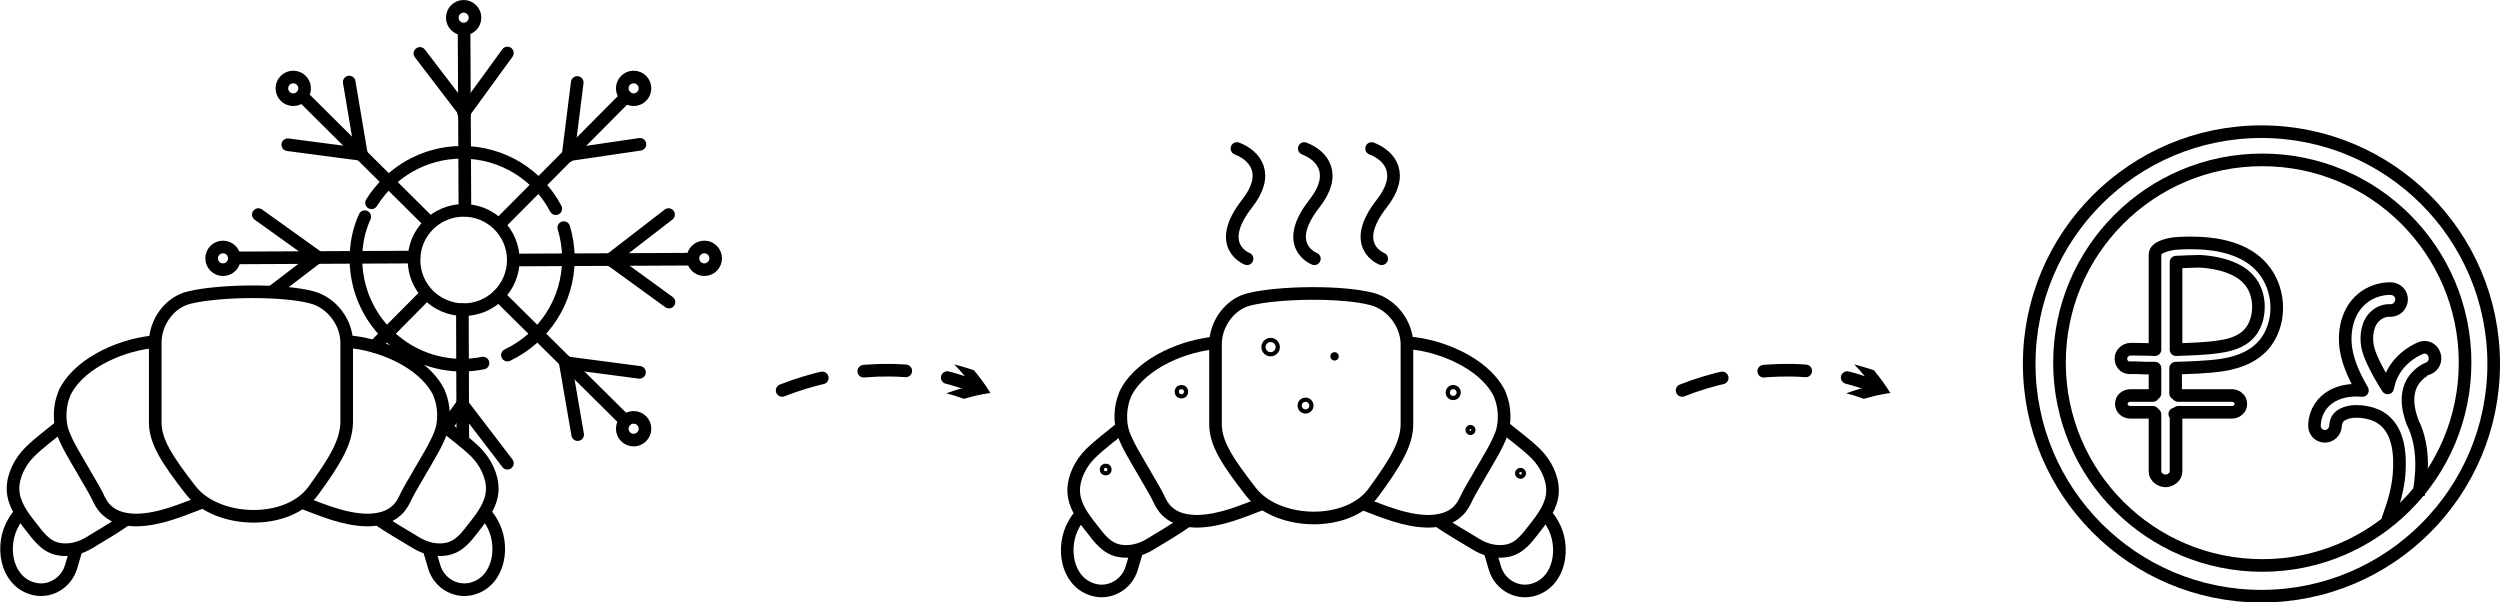 <?xml version="1.0" encoding="utf-8"?>
<!-- Generator: Adobe Illustrator 19.0.1, SVG Export Plug-In . SVG Version: 6.00 Build 0)  -->
<svg version="1.1" id="Слой_1" xmlns="http://www.w3.org/2000/svg" xmlns:xlink="http://www.w3.org/1999/xlink" x="0px" y="0px"
	 viewBox="0 0 594.2 143.2" style="enable-background:new 0 0 594.2 143.2;" xml:space="preserve">
<style type="text/css">
	.st0{fill:none;stroke:#000000;stroke-width:3;stroke-miterlimit:10;}
	.st1{fill:none;stroke:#000000;stroke-width:3;stroke-linecap:round;stroke-miterlimit:10;}
	.st2{fill:none;stroke:#000000;stroke-linecap:round;stroke-miterlimit:10;}
	.st3{fill:none;stroke:#000000;stroke-width:3;stroke-linecap:round;stroke-linejoin:round;stroke-miterlimit:10;}
	.st4{fill:none;stroke:#000000;stroke-width:3;stroke-linejoin:round;stroke-miterlimit:10;}
	.st5{fill:none;stroke:#000000;stroke-width:3;stroke-linecap:round;stroke-linejoin:round;stroke-dasharray:10,10;}
</style>
<g>
	<g>
		<path class="st0" d="M74.5,116.6c-6.1,8.4-22.8,7.9-29.1,0c-5.6-7.2-8.5-11.6-8.5-16.2v-19c0-4.7,3.3-9.6,8.2-10.7
			c7.1-1.7,22.1-1.9,29.1,0c4.8,1.3,8.2,6.1,8.2,10.7v19C82.3,105.1,79.6,109.6,74.5,116.6z"/>
		<path class="st0" d="M37,81.2c-7.3,0.5-17.5,4.6-21.3,11.5c-0.2,0.3-0.4,0.7-0.5,1.1c-1.1,2.7-1.2,6.3-0.3,8.9
			c1.1,3,2.9,5.8,4.5,8.6c0.1,0.2,0.2,0.3,0.3,0.5c1.1,2,2.4,4,3.4,6c0.6,1.3,1.2,2.5,2.3,3.5c1.9,1.8,4.6,2.3,7.1,2.3
			c5.5-0.1,10.7-2.4,15.7-4.3"/>
		<path class="st0" d="M82.7,81.2c7.3,0.5,17.5,4.6,21.3,11.5c0.2,0.3,0.4,0.7,0.5,1.1c1.1,2.7,1.2,6.3,0.3,8.9
			c-1.1,3-2.9,5.8-4.5,8.6c-0.1,0.2-0.2,0.3-0.3,0.5c-1.1,2-2.4,4-3.4,6c-0.6,1.3-1.2,2.5-2.3,3.5c-1.9,1.8-4.6,2.3-7.1,2.3
			c-5.5-0.1-10.7-2.4-15.7-4.3"/>
		<path class="st0" d="M81.5,77.2"/>
		<path class="st0" d="M29.8,123.6c-2.5,1.8-6,3.8-8.6,5.4c-2.1,1.3-4.8,2-7.3,1.5c-3.1-0.6-4.8-3.1-6.6-5.4
			c-1.9-2.4-4.1-5.3-4.2-8.7c-0.1-3.3,1.7-6.7,3.9-8.9c2.3-2.3,5.1-4.3,7.6-6.4"/>
		<path class="st0" d="M89.9,123.4c2.5,1.8,6.4,4,9,5.6c2.1,1.3,4.8,2,7.3,1.5c3.1-0.6,4.8-3.1,6.6-5.4c1.9-2.4,4.1-5.3,4.2-8.7
			c0.1-3.3-1.7-6.7-3.9-8.9c-2.3-2.3-5.4-4.5-7.9-6.6"/>
		<path class="st0" d="M18.2,130.3l-1.3,4.4c-1.2,4.1-5.5,6.4-9.4,5.1c-6.2-2-7.4-10.3-4.3-15.6c0.5-0.9,1.1-1.7,1.8-2.4"/>
		<path class="st0" d="M101.9,130.3l1.3,4.4c1.2,4.1,5.5,6.4,9.4,5.1c6.2-2,7.4-10.3,4.3-15.6c-0.5-0.9-1.1-1.7-1.8-2.4"/>
	</g>
	<path class="st1" d="M61.5,71.9"/>
	<path class="st1" d="M114.8,86.3"/>
	<g>
		<line class="st1" x1="148.8" y1="23" x2="118.8" y2="53.2"/>
		<circle class="st1" cx="150.6" cy="21" r="2.7"/>
		<line class="st1" x1="135.1" y1="36.8" x2="152.1" y2="34.3"/>
		<line class="st1" x1="135" y1="37.1" x2="137.2" y2="19.6"/>
		<line class="st1" x1="164.6" y1="61.6" x2="122.5" y2="61.8"/>
		<circle class="st1" cx="167.4" cy="61.4" r="2.7"/>
		<line class="st1" x1="145.5" y1="62" x2="159" y2="71.8"/>
		<line class="st1" x1="144.9" y1="61.8" x2="158.9" y2="51"/>
		<line class="st1" x1="148.6" y1="100" x2="118.5" y2="70.2"/>
		<circle class="st1" cx="150.6" cy="101.9" r="2.7"/>
		<line class="st1" x1="134.3" y1="85.9" x2="137.3" y2="103.3"/>
		<line class="st1" x1="134.5" y1="86.2" x2="152" y2="88.5"/>
		<line class="st1" x1="110" y1="104.7" x2="109.9" y2="73.6"/>
		<line class="st1" x1="109.9" y1="96.1" x2="105.7" y2="101.9"/>
		<line class="st1" x1="109.9" y1="96.1" x2="120.6" y2="110.1"/>
		<line class="st1" x1="89" y1="82.3" x2="101.2" y2="70"/>
		<line class="st1" x1="55.7" y1="61.3" x2="98.4" y2="61.1"/>
		<circle class="st1" cx="53" cy="61.4" r="2.7"/>
		<line class="st1" x1="75.5" y1="61.1" x2="61.4" y2="51"/>
		<line class="st1" x1="75.5" y1="61.1" x2="64.9" y2="69.2"/>
		<line class="st1" x1="71.8" y1="22.8" x2="101.7" y2="52.5"/>
		<circle class="st1" cx="69.7" cy="21" r="2.7"/>
		<line class="st1" x1="85.9" y1="36.7" x2="83" y2="19.5"/>
		<line class="st1" x1="85.9" y1="36.7" x2="68.4" y2="34.4"/>
		<line class="st1" x1="110.3" y1="7" x2="110.5" y2="49.9"/>
		<circle class="st1" cx="110.2" cy="4.2" r="2.7"/>
		<line class="st1" x1="110.2" y1="26.9" x2="120.6" y2="12.6"/>
		<line class="st1" x1="110.5" y1="26.7" x2="99.8" y2="12.7"/>
		<circle class="st1" cx="110.2" cy="61.8" r="11.8"/>
		<path class="st1" d="M88.3,48.2c4.5-7.2,12.4-12,21.5-12c9.7,0,18.1,5.4,22.3,13.4"/>
		<path class="st1" d="M114.8,86.3c-1.6,0.3-3.2,0.5-4.9,0.5c-14,0-25.3-11.3-25.3-25.3c0-3.6,0.7-6.9,2.1-10"/>
		<path class="st1" d="M134,54.1c0.7,2.3,1.1,4.8,1.1,7.4c0,10.1-5.9,18.8-14.5,22.9"/>
	</g>
</g>
<g>
	<g>
		<path class="st0" d="M326.5,117c-6.1,8.4-22.8,7.9-29.1,0c-5.6-7.2-8.5-11.6-8.5-16.2v-19c0-4.7,3.3-9.6,8.2-10.7
			c7.1-1.7,22.1-1.9,29.1,0c4.8,1.3,8.2,6.1,8.2,10.7v19C334.4,105.4,331.7,109.9,326.5,117z"/>
		<path class="st0" d="M289.1,81.5c-7.3,0.5-17.5,4.6-21.3,11.5c-0.2,0.3-0.4,0.7-0.5,1.1c-1.1,2.7-1.2,6.3-0.3,8.9
			c1.1,3,2.9,5.8,4.5,8.6c0.1,0.2,0.2,0.3,0.3,0.5c1.1,2,2.4,4,3.4,6c0.6,1.3,1.2,2.5,2.3,3.5c1.9,1.8,4.6,2.3,7.1,2.3
			c5.5-0.1,10.7-2.4,15.7-4.3"/>
		<path class="st0" d="M334.8,81.5c7.3,0.5,17.5,4.6,21.3,11.5c0.2,0.3,0.4,0.7,0.5,1.1c1.1,2.7,1.2,6.3,0.3,8.9
			c-1.1,3-2.9,5.8-4.5,8.6c-0.1,0.2-0.2,0.3-0.3,0.5c-1.1,2-2.4,4-3.4,6c-0.6,1.3-1.2,2.5-2.3,3.5c-1.9,1.8-4.6,2.3-7.1,2.3
			c-5.5-0.1-10.7-2.4-15.7-4.3"/>
		<path class="st0" d="M333.5,77.6"/>
		<path class="st0" d="M281.9,124c-2.5,1.8-6,3.8-8.6,5.4c-2.1,1.3-4.8,2-7.3,1.5c-3.1-0.6-4.8-3.1-6.6-5.4
			c-1.9-2.4-4.1-5.3-4.2-8.7c-0.1-3.3,1.7-6.7,3.9-8.9c2.3-2.3,5.1-4.3,7.6-6.4"/>
		<path class="st0" d="M341.9,123.8c2.5,1.8,6.4,4,9,5.6c2.1,1.3,4.8,2,7.3,1.5c3.1-0.6,4.8-3.1,6.6-5.4c1.9-2.4,4.1-5.3,4.2-8.7
			c0.1-3.3-1.7-6.7-3.9-8.9c-2.3-2.3-5.4-4.5-7.9-6.6"/>
		<path class="st0" d="M270.3,130.6l-1.3,4.4c-1.2,4.1-5.5,6.4-9.4,5.1c-6.2-2-7.4-10.3-4.3-15.6c0.5-0.9,1.1-1.7,1.8-2.4"/>
		<path class="st0" d="M354,130.6l1.3,4.4c1.2,4.1,5.5,6.4,9.4,5.1c6.2-2,7.4-10.3,4.3-15.6c-0.5-0.9-1.1-1.7-1.8-2.4"/>
	</g>
	<path class="st1" d="M296.4,61.5c0,0-7.9-3,0-13.1c5.5-7,2-11.4-2.4-13.1"/>
	<path class="st1" d="M312.4,61.5c0,0-7.9-3,0-13.1c5.5-7,2-11.4-2.4-13.1"/>
	<path class="st1" d="M328.4,61.5c0,0-7.9-3,0-13.1c5.5-7,2-11.4-2.4-13.1"/>
	<circle class="st2" cx="302" cy="82.5" r="1.7"/>
	<circle class="st2" cx="317.2" cy="84.7" r="0.5"/>
	<circle class="st2" cx="310.3" cy="96.4" r="1.4"/>
	<circle class="st2" cx="345.4" cy="93.3" r="1.3"/>
	<circle class="st2" cx="349.5" cy="102.2" r="0.7"/>
	<circle class="st2" cx="280.8" cy="93.1" r="1.1"/>
	<circle class="st2" cx="262.8" cy="111.6" r="0.9"/>
	<ellipse class="st2" cx="268.5" cy="114.5" rx="0" ry="0.2"/>
	<circle class="st2" cx="361.4" cy="112.5" r="0.8"/>
</g>
<g>
	<circle class="st0" cx="537.5" cy="86.5" r="55.2"/>
	<circle class="st0" cx="537.7" cy="86.2" r="48.2"/>
	<g>
		<path class="st3" d="M517.2,98.5v13.6c0,1.2-1.3,2.2-2.5,2.2c-1.2,0-2.5-1-2.5-2.2V98.5 M516.9,98.4L516.9,98.4 M517.4,93.7
			L517.4,93.7 M517.3,93.2L517.3,93.2 M512.2,93.5v-6c-1,0-2.9,0-4.7-0.1l-1.4,0c-1.2,0-2-1-2-2.2c0-1.2,1.1-2.2,2.3-2.2l1.1,0
			c1.8,0,3.7,0.1,4.7,0.1c0,0,0-22.5,0-22.6c0-1.8,3.2-2.4,4.5-2.6c2.1-0.2,4.3-0.2,6.4-0.1c3.7,0.2,10.6,1.1,14.7,6
			c4,4.7,4.5,12.1,1,17.2c-2.2,3.2-6,5.1-10.9,5.8c-3.5,0.5-7.8,0.6-10.8,0.7v6 M517.2,62.3v20.8c3-0.1,7.1-0.2,10.3-0.7
			c3.6-0.5,6.2-1.7,7.7-3.9c2.3-3.4,2.1-8.8-0.6-11.9c-3.1-3.7-9.4-4.4-11.8-4.5C522.1,62.1,519.2,62.2,517.2,62.3z"/>
		<path class="st3" d="M511.7,98h-5.3c-1.2,0-2.2-0.8-2.2-2s1-2,2.2-2h5.3l0,0l0,0l0,0"/>
		<path class="st3" d="M517.7,94h12.7c1.2,0,2.2,0.8,2.2,2s-1,2-2.2,2h-12.7"/>
	</g>
	<path class="st4" d="M567.5,124.1c0-0.4,0-0.7,0.2-1.1c1.4-3.8,2.2-6.9,2.5-10.1c0.4-4.8,0-11-4.5-13.7c-2.3-1.4-6.5-2-8.9-0.7
		c-1.1,0.6-1.6,1.4-1.7,2.8c-0.1,1.4-1.3,2.5-2.7,2.4c-1.4-0.1-2.4-1.3-2.3-2.8c0.2-3.1,1.8-5.5,4.4-6.9c2.1-1.1,4.5-1.4,7-1.2l0,0
		c-1.6-2.8-3.3-6.1-3.9-9.8c-0.6-3.8,0.1-8.9,3.8-12c1.9-1.6,4.5-2.5,7-2.4c1.4,0.1,2.5,1.3,2.4,2.7c-0.1,1.4-1.2,2.5-2.6,2.5
		c-1.3-0.1-2.6,0.4-3.5,1.2c-2.1,1.7-2.4,5-2,7.2c0.6,3.6,4.8,10,4.8,10c0.2-1,0.5-2,0.9-2.9c2.2-4.8,6.8-6.5,7-6.6
		c1.3-0.5,2.8,0.2,3.2,1.6c0.5,1.3-0.2,2.8-1.5,3.3c-0.1,0-2.8,1.1-4.1,4c-1,2.3-0.9,5.2,0.4,8.7c0.1,0.3,0.5,1.1,0.5,1.1
		c1.4,3.3,2,7.4,1.5,12.3c-0.1,1.3-0.3,2.6-0.6,3.9"/>
	<path class="st0" d="M569.6,90.7"/>
</g>
<g>
	<g>
		<path class="st5" d="M185.9,92.8c14.5-5.7,31.4-6.8,46.1-0.8"/>
		<g>
			<path d="M224.9,93.5c2.4-0.9,3.6-1.2,6.2-1.8c-1.6-2.1-2.4-3.1-4.3-5.1c1.9,0.5,2.8,0.8,4.7,1.4c1.7,2.1,2.5,3.2,3.9,5.4
				c-2.6,0.4-3.9,0.7-6.3,1.4C227.4,94.2,226.6,93.9,224.9,93.5z"/>
		</g>
	</g>
</g>
<g>
	<g>
		<path class="st5" d="M399.8,92.8c14.5-5.7,31.4-6.8,46.1-0.8"/>
		<g>
			<path d="M438.8,93.5c2.4-0.9,3.6-1.2,6.2-1.8c-1.6-2.1-2.4-3.1-4.3-5.1c1.9,0.5,2.8,0.8,4.7,1.4c1.7,2.1,2.5,3.2,3.9,5.4
				c-2.6,0.4-3.9,0.7-6.3,1.4C441.4,94.2,440.5,93.9,438.8,93.5z"/>
		</g>
	</g>
</g>
</svg>
